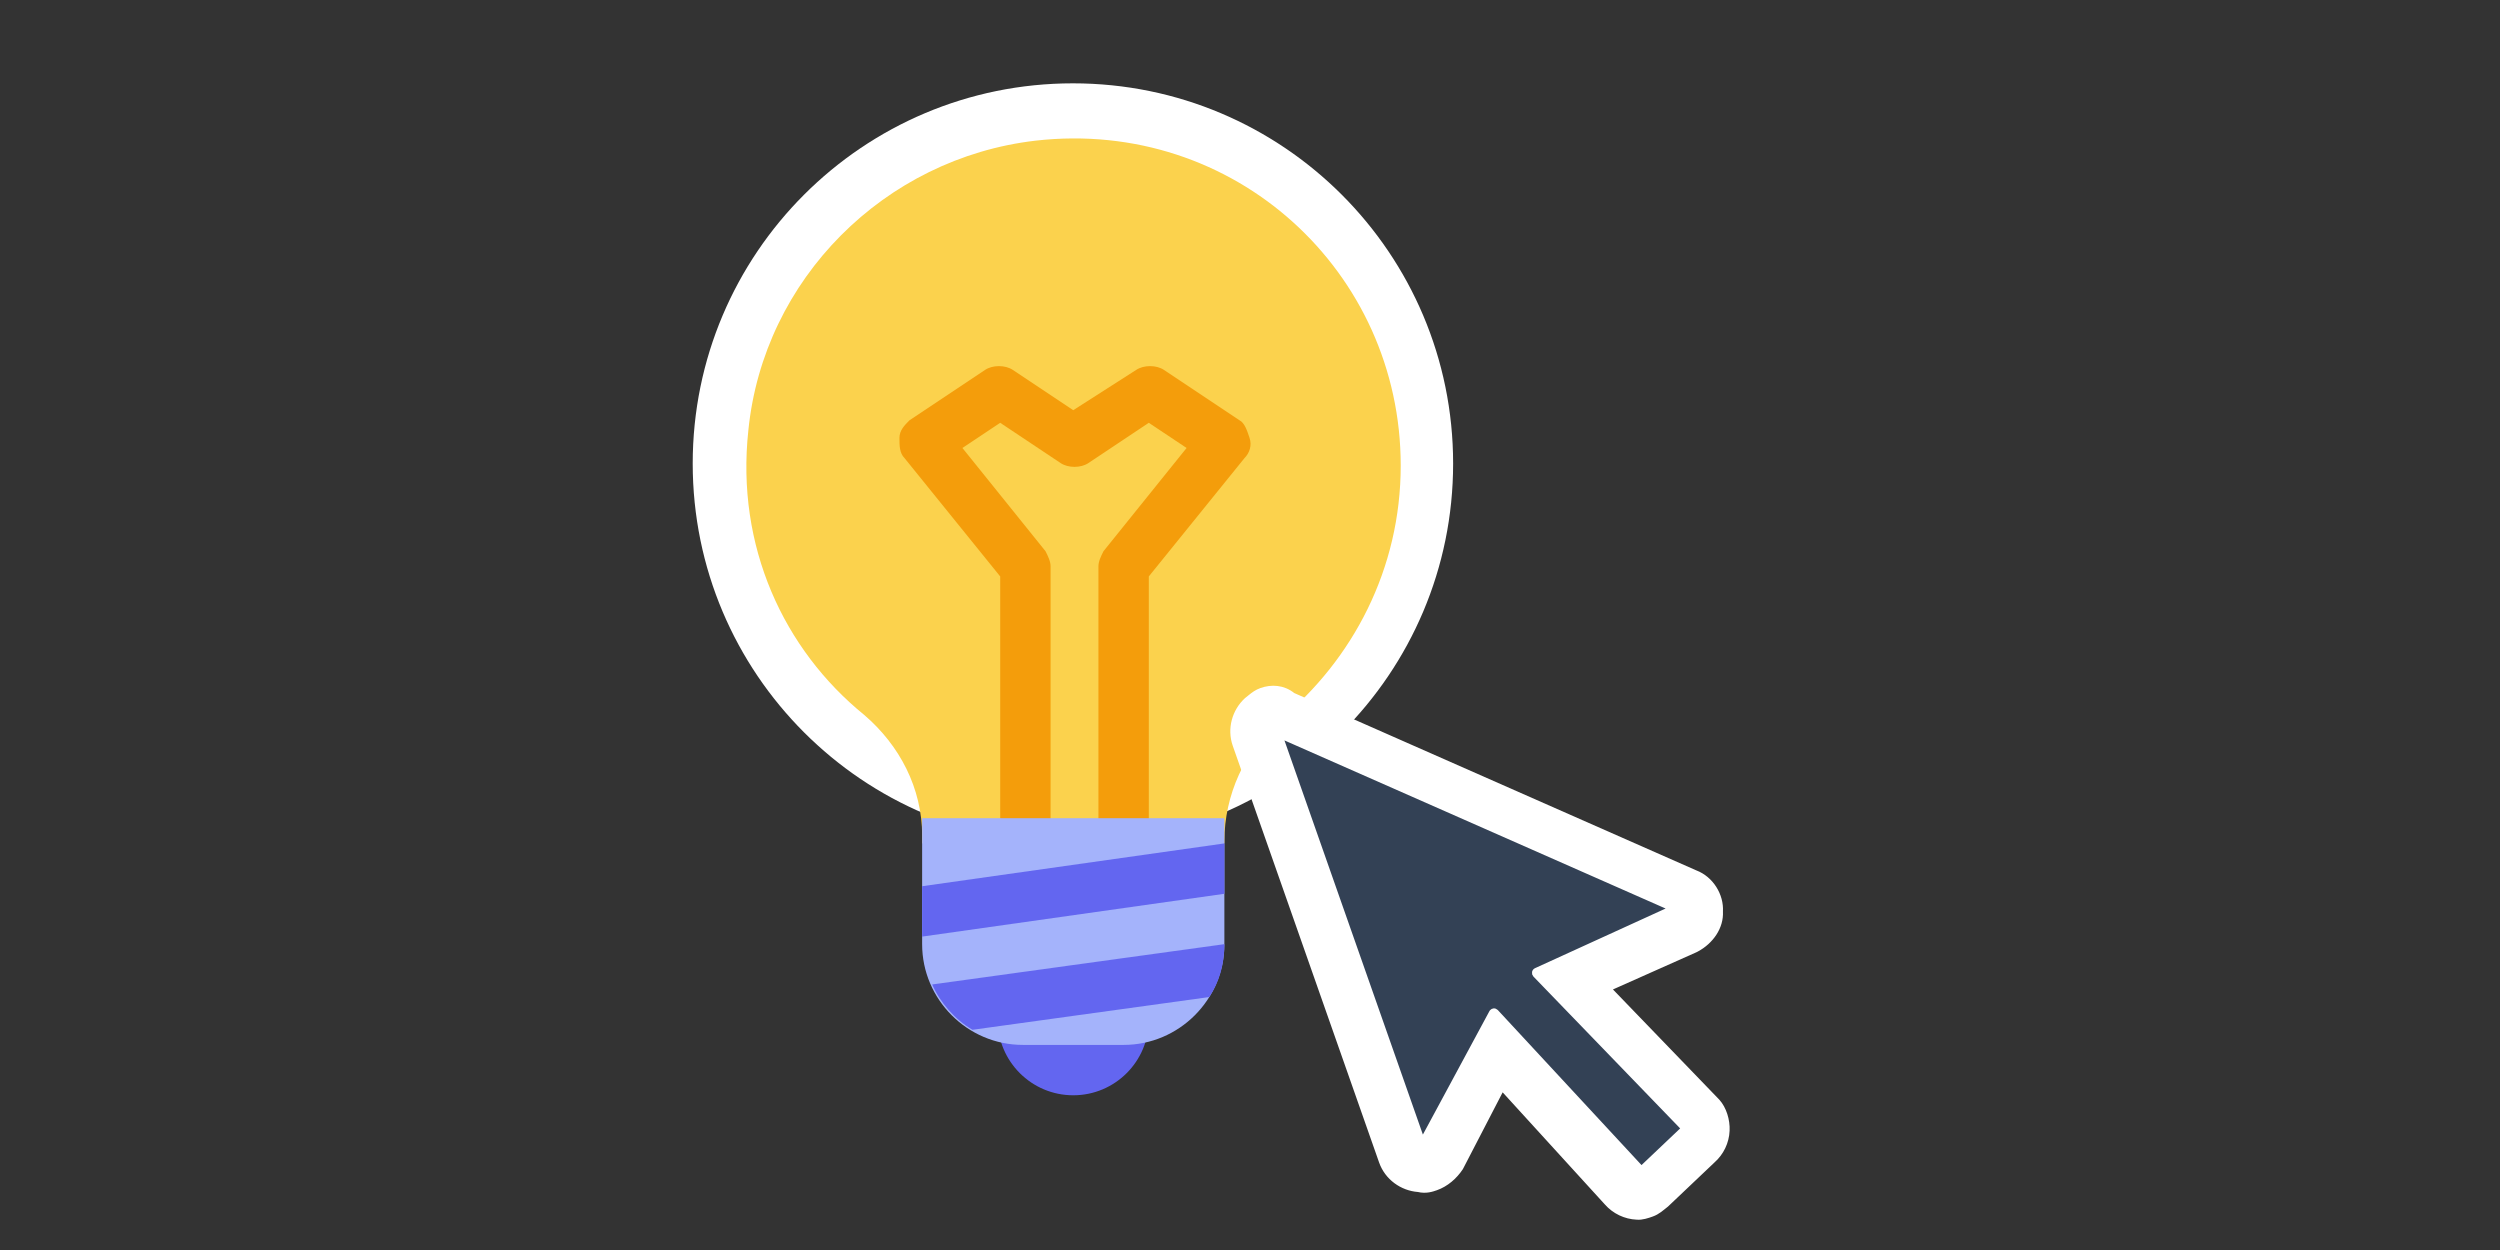 <svg width="480" height="240" viewBox="0 0 480 240" fill="none" xmlns="http://www.w3.org/2000/svg">
<rect x="0" y="0" width="480" height="240" fill="#333333" stroke="none"/>
<g clip-path="url(#clip0_516_5726)">
<path d="M206 162C246.317 162 279 129.317 279 89C279 48.683 246.317 16 206 16C165.683 16 133 48.683 133 89C133 129.317 165.683 162 206 162Z" fill="white"/>
<path d="M268.938 89.392C268.938 52.154 237.02 22.654 198.816 27.007C169.799 30.392 146.586 53.605 143.685 82.621C141.267 104.867 150.455 124.695 165.931 137.269C172.701 143.072 177.054 151.293 177.054 160.482V161.933H235.086V161.449C235.086 152.744 238.955 144.039 245.725 138.236C259.75 126.629 268.938 109.22 268.938 89.392Z" fill="#FBD24D"/>
<path d="M237.981 80.692L223.473 71.02C222.022 70.053 219.604 70.053 218.153 71.02L206.063 78.758L194.457 71.02C193.006 70.053 190.588 70.053 189.137 71.02L174.629 80.692C173.662 81.66 172.694 82.627 172.694 84.078C172.694 85.528 172.694 86.979 173.662 87.947L192.039 110.676V161.938H201.711V108.741C201.711 107.774 201.227 106.807 200.743 105.84L184.784 86.012L192.039 81.176L203.645 88.914C205.096 89.881 207.514 89.881 208.965 88.914L220.571 81.176L227.825 86.012L211.866 105.84C211.383 106.807 210.899 107.774 210.899 108.741V161.938H220.571V110.676L238.948 87.947C239.915 86.979 240.399 85.528 239.915 84.078C239.432 82.627 238.948 81.176 237.981 80.692Z" fill="#F49D0B"/>
<path d="M206.065 210.294C214.077 210.294 220.573 203.798 220.573 195.785C220.573 187.773 214.077 181.277 206.065 181.277C198.052 181.277 191.557 187.773 191.557 195.785C191.557 203.798 198.052 210.294 206.065 210.294Z" fill="#6366F0"/>
<path d="M215.737 200.622H196.393C185.754 200.622 177.049 191.917 177.049 181.278V157.098H235.081V181.278C235.081 191.917 226.376 200.622 215.737 200.622Z" fill="#A4B3FB"/>
<path d="M235.081 181.278L178.983 189.015C180.434 192.401 183.336 195.786 186.721 197.72L232.18 191.433C234.114 188.532 235.081 185.147 235.081 181.278ZM177.049 170.155V179.827L235.081 171.606V161.934L177.049 170.155Z" fill="#6366F0"/>
<path d="M315.912 228.516C315.548 228.644 315.185 228.771 314.33 228.663C313.475 228.555 312.492 228.083 311.51 227.611L287.075 201.066L276.076 222.084C275.968 222.939 275.368 223.558 274.277 223.941C273.914 224.069 273.186 224.324 272.695 224.088C271.477 224.108 269.875 223.036 269.364 221.582L241.271 141.589C240.76 140.135 240.977 138.425 242.303 137.551C242.539 137.059 243.267 136.804 243.63 136.676C244.357 136.421 245.576 136.401 246.558 136.873L323.889 170.982C325.363 171.69 326.238 173.017 326.385 174.599C326.532 176.181 325.333 177.419 324.006 178.293L301.865 188.52L326.9 214.446C327.519 215.045 327.902 216.136 327.922 217.355C327.814 218.209 327.469 219.556 326.87 220.175L317.985 228.605C317.003 228.133 316.276 228.388 315.912 228.516Z" fill="#334155"/>
<path d="M242.187 132.57C244.112 131.894 246.354 131.97 248.236 133.496L325.506 167.578C328.512 168.714 330.499 171.909 330.305 175.032C330.466 177.976 328.536 180.754 325.777 182.239L325.506 182.378C325.499 182.382 325.493 182.384 325.486 182.387L308.832 189.808L329.518 211.248L329.767 211.508C330.976 212.858 331.673 215.036 331.585 217.083C331.491 219.287 330.49 221.373 328.833 222.829L328.835 222.829L319.95 231.259C319.938 231.27 319.926 231.281 319.913 231.291C319.005 231.995 318.31 232.698 317.119 233.117C316.758 233.243 316.281 233.411 315.783 233.532C315.302 233.649 314.763 233.73 314.258 233.674L314.258 233.675C312.052 233.581 309.961 232.578 308.506 230.918L288.396 208.863L280.45 224.203C280.442 224.219 280.432 224.236 280.421 224.251C279.303 225.924 277.659 227.369 275.719 228.05C274.995 228.305 273.792 228.733 272.307 228.367C269.21 228.139 266.342 226.118 265.257 223.026L237.163 143.033C236.072 139.925 237.061 136.535 239.362 134.422L239.394 134.396L240.045 133.872C240.68 133.358 241.294 132.884 242.187 132.57ZM273.097 219.073L286.41 194.374L286.478 194.277C286.557 194.189 286.667 194.131 286.787 194.115C286.947 194.095 287.107 194.154 287.216 194.272L315.149 224.406L323.3 216.672L294.775 187.148C294.662 187.031 294.613 186.867 294.643 186.708C294.673 186.548 294.779 186.413 294.927 186.345L321.017 174.43L245.761 141.237L273.097 219.073Z" fill="white" stroke="white" stroke-linejoin="round"/>
</g>
<defs>
<clipPath id="clip0_516_5726">
<rect width="480" height="240" fill="white"/>
</clipPath>
</defs>
</svg>
